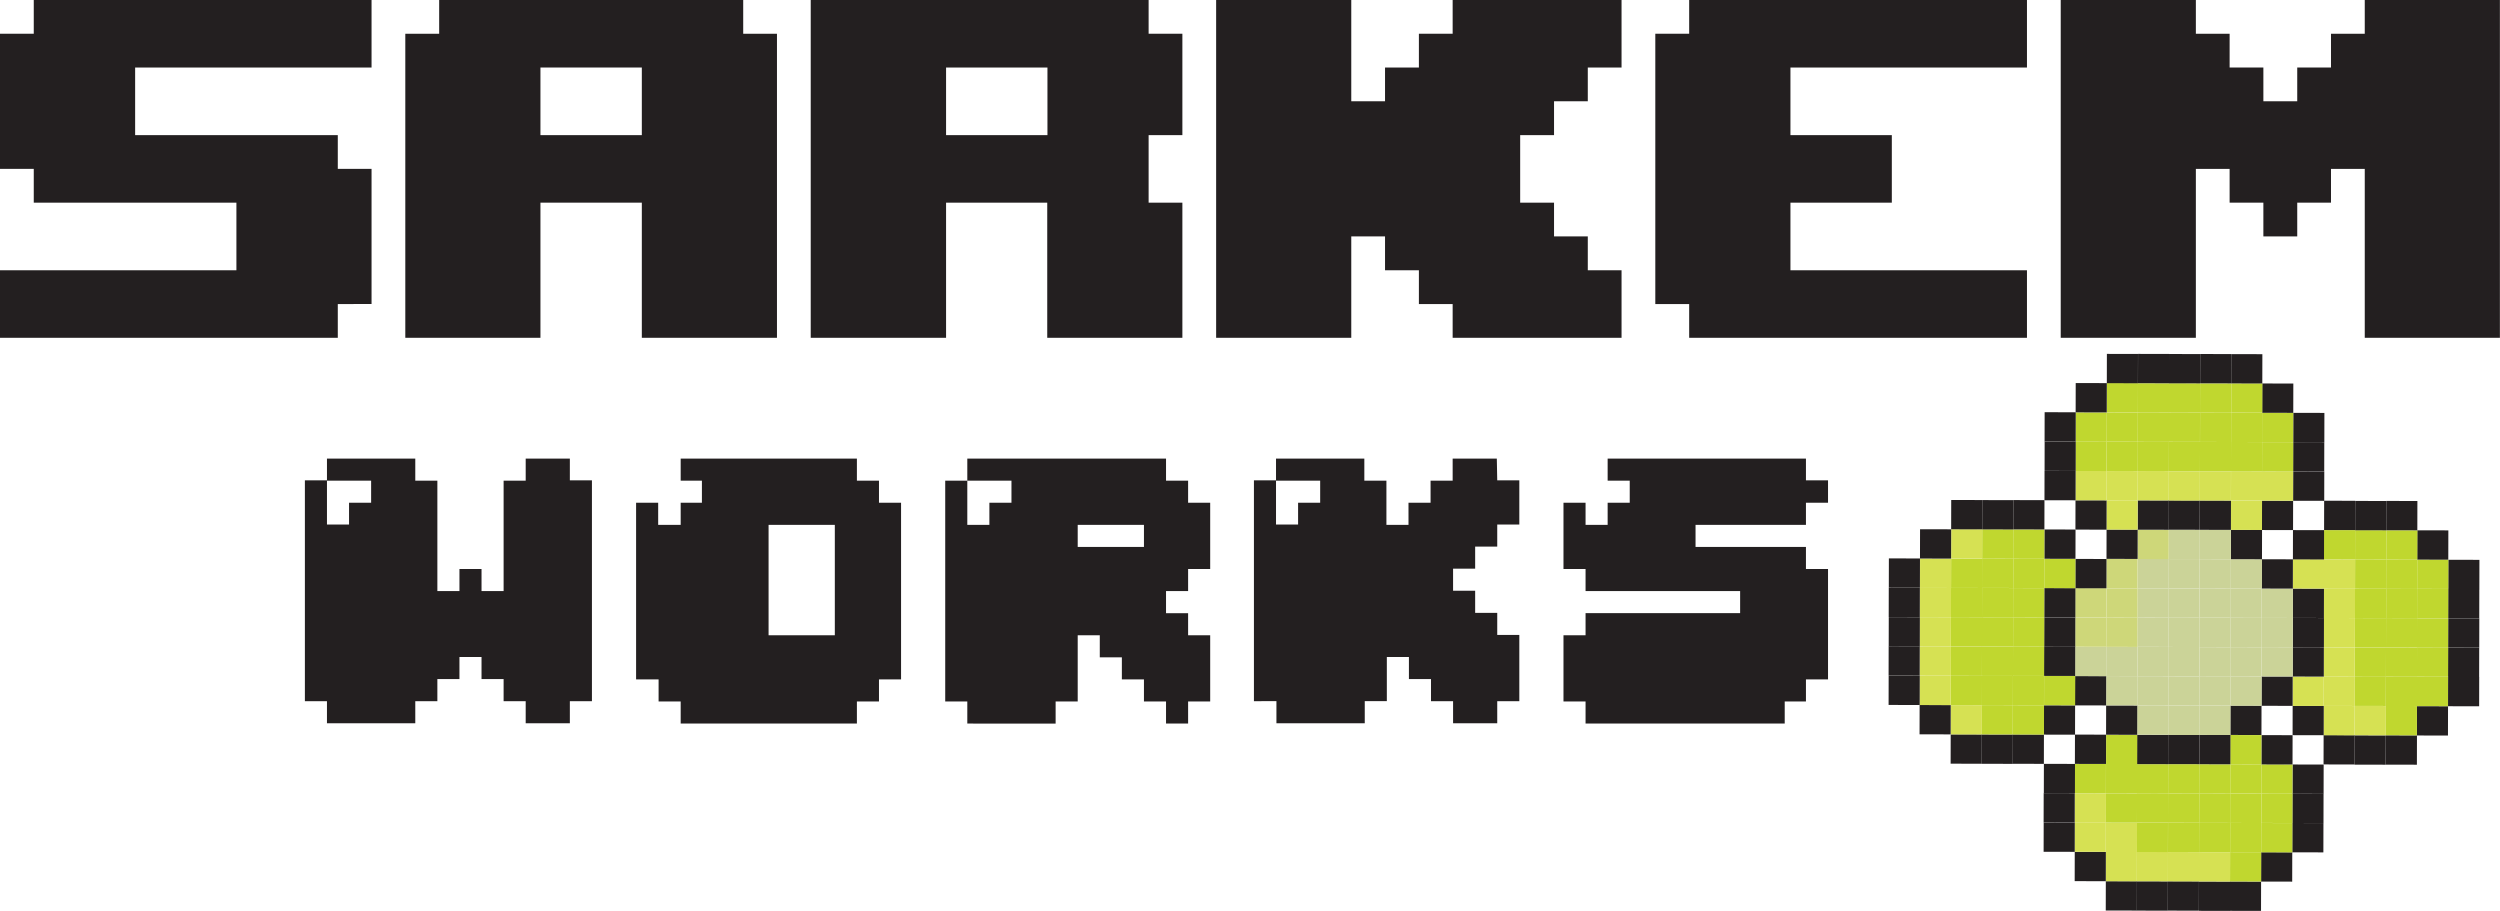 <svg id="Layer_1" data-name="Layer 1" xmlns="http://www.w3.org/2000/svg" viewBox="0 0 235.5 85.8"><defs><style>.cls-1{fill:#231f20;}.cls-2{fill:#c0d72f;}.cls-3{fill:#d6e153;}.cls-4{fill:#cbd398;}.cls-5{fill:#ced779;}</style></defs><path class="cls-1" d="M138.56,296.89h2.08v20.8h-2.08v2.08H134.4v-2.08h-2.08v-2.08h-2.08v-2.08h-2.08v2.08h-2.08v2.08H124v2.08h-8.32v-2.08H113.6v-20.8h2.08v4.16h2.08V299h2.08v-2.08h-4.16v-2.08H124v2.08h2.08v10.4h2.08v-2.08h2.08v2.08h2.08v-10.4h2.08v-2.08h4.16Z" transform="translate(-84.88 -251.64)"/><path class="cls-1" d="M167.68,299h2.08v16.64h-2.08v2.08H165.6v2.08H149v-2.08h-2.08v-2.08H144.8V299h2.08v2.08H149V299H151v-2.08H149v-2.08H165.6v2.08h2.08Zm-4.16,2.08h-6.24v10.4h6.24Z" transform="translate(-84.88 -251.64)"/><path class="cls-1" d="M196.8,299h2.08v6.24H196.8v2.08h-2.08v2.08h2.08v2.08h2.08v6.24H196.8v2.08h-2.08v-2.08h-2.08v-2.08h-2.08v-2.08h-2.08v-2.08H186.4v6.24h-2.08v2.08H176v-2.08h-2.08v-20.8H176v4.16h2.08V299h2.08v-2.08H176v-2.08h18.72v2.08h2.08Zm-4.16,4.16v-2.08H186.4v2.08Z" transform="translate(-84.88 -251.64)"/><path class="cls-1" d="M225.92,296.89H228v4.16h-2.08v2.08h-2.08v2.08h-2.08v2.08h2.08v2.08h2.08v2.08H228v6.24h-2.08v2.08h-4.16v-2.08h-2.08v-2.08H217.6v-2.08h-2.08v4.16h-2.08v2.08h-8.32v-2.08H203v-20.8h2.08v4.16h2.08V299h2.08v-2.08h-4.16v-2.08h8.32v2.08h2.08v4.16h2.08V299h2.08v-2.08h2.08v-2.08h4.16Z" transform="translate(-84.88 -251.64)"/><path class="cls-1" d="M255,296.89h2.08V299H255v2.08h-10.4v2.08H255v2.08h2.08v10.4H255v2.08H253v2.08H234.24v-2.08h-2.08v-6.24h2.08v-2.08H248.8v-2.08H234.24v-2.08h-2.08V299h2.08v2.08h2.08V299h2.08v-2.08h-2.08v-2.08H255Z" transform="translate(-84.88 -251.64)"/><path class="cls-1" d="M84.88,277.1h22.27v-6.37H88.06v-3.18H84.88V254.82h3.18v-3.18h31.82V258H97.61v6.37H116.7v3.18h3.18v12.73H116.7v3.18H84.88Z" transform="translate(-84.88 -251.64)"/><path class="cls-1" d="M135.79,283.46H123.06V254.82h3.19v-3.18h28.64v3.18h3.18v28.64H145.34V270.73h-9.55Zm0-19.09h9.55V258h-9.55Z" transform="translate(-84.88 -251.64)"/><path class="cls-1" d="M174,283.46H161.25V251.64h31.83v3.18h3.18v9.55h-3.18v6.36h3.18v12.73H183.53V270.73H174Zm0-19.09h9.55V258H174Z" transform="translate(-84.88 -251.64)"/><path class="cls-1" d="M212.17,283.46H199.44V251.64h12.73v9.54h3.18V258h3.19v-3.18h3.18v-3.18h15.91V258h-3.18v3.18h-3.18v3.19h-3.19v6.36h3.19v3.18h3.18v3.19h3.18v6.36H221.72v-3.18h-3.18V277.1h-3.19v-3.19h-3.18Z" transform="translate(-84.88 -251.64)"/><path class="cls-1" d="M244,280.28h-3.19V254.82H244v-3.18h31.82V258H253.54v6.37h9.55v6.36h-9.55v6.37h22.28v6.36H244Z" transform="translate(-84.88 -251.64)"/><path class="cls-1" d="M291.73,283.46H279V251.64h12.73v3.18h3.18V258h3.18v3.18h3.19V258h3.18v-3.18h3.18v-3.18h12.73v31.82H307.64V267.55h-3.18v3.18h-3.18v3.18h-3.19v-3.18h-3.18v-3.18h-3.18Z" transform="translate(-84.88 -251.64)"/><rect class="cls-1" x="315.56" y="315.31" width="2.76" height="2.93" transform="translate(-85.42 381.37) rotate(-89.87)"/><rect class="cls-1" x="315.56" y="312.55" width="2.76" height="2.93" transform="translate(-82.66 378.62) rotate(-89.87)"/><rect class="cls-1" x="315.57" y="309.79" width="2.76" height="2.93" transform="translate(-79.89 375.87) rotate(-89.87)"/><rect class="cls-1" x="315.58" y="307.03" width="2.76" height="2.93" transform="translate(-77.13 373.12) rotate(-89.87)"/><rect class="cls-1" x="315.58" y="304.27" width="2.76" height="2.93" transform="translate(-74.36 370.38) rotate(-89.87)"/><rect class="cls-1" x="312.62" y="318.06" width="2.76" height="2.93" transform="translate(-91.1 381.18) rotate(-89.87)"/><rect class="cls-2" x="312.63" y="315.3" width="2.76" height="2.93" transform="translate(-88.34 378.43) rotate(-89.87)"/><rect class="cls-2" x="312.64" y="312.54" width="2.76" height="2.93" transform="translate(-85.57 375.68) rotate(-89.87)"/><rect class="cls-2" x="312.64" y="309.78" width="2.76" height="2.93" transform="translate(-82.81 372.94) rotate(-89.87)"/><rect class="cls-2" x="312.65" y="307.02" width="2.76" height="2.93" transform="translate(-80.04 370.19) rotate(-89.87)"/><rect class="cls-2" x="312.66" y="304.26" width="2.76" height="2.93" transform="translate(-77.27 367.44) rotate(-89.87)"/><rect class="cls-1" x="312.66" y="301.5" width="2.76" height="2.93" transform="translate(-74.51 364.69) rotate(-89.87)"/><rect class="cls-1" x="309.69" y="320.82" width="2.76" height="2.93" transform="translate(-96.78 380.99) rotate(-89.87)"/><rect class="cls-2" x="309.7" y="318.06" width="2.76" height="2.93" transform="translate(-94.02 378.24) rotate(-89.87)"/><rect class="cls-2" x="309.7" y="315.3" width="2.76" height="2.93" transform="translate(-91.25 375.5) rotate(-89.87)"/><rect class="cls-2" x="309.71" y="312.54" width="2.76" height="2.93" transform="translate(-88.49 372.75) rotate(-89.87)"/><rect class="cls-2" x="309.72" y="309.78" width="2.76" height="2.93" transform="translate(-85.72 370) rotate(-89.87)"/><rect class="cls-2" x="309.72" y="307.02" width="2.76" height="2.93" transform="translate(-82.95 367.25) rotate(-89.87)"/><rect class="cls-2" x="309.73" y="304.26" width="2.76" height="2.93" transform="translate(-80.19 364.51) rotate(-89.87)"/><rect class="cls-2" x="309.73" y="301.5" width="2.76" height="2.93" transform="translate(-77.42 361.76) rotate(-89.87)"/><rect class="cls-1" x="309.74" y="298.74" width="2.76" height="2.93" transform="translate(-74.66 359.01) rotate(-89.87)"/><rect class="cls-1" x="306.76" y="320.81" width="2.76" height="2.93" transform="translate(-99.7 378.06) rotate(-89.87)"/><rect class="cls-3" x="306.77" y="318.05" width="2.76" height="2.93" transform="translate(-96.93 375.31) rotate(-89.87)"/><rect class="cls-2" x="306.78" y="315.29" width="2.76" height="2.93" transform="translate(-94.17 372.56) rotate(-89.87)"/><rect class="cls-2" x="306.78" y="312.53" width="2.76" height="2.93" transform="translate(-91.4 369.82) rotate(-89.87)"/><rect class="cls-2" x="306.79" y="309.77" width="2.76" height="2.93" transform="translate(-88.63 367.07) rotate(-89.87)"/><rect class="cls-2" x="306.79" y="307.01" width="2.76" height="2.93" transform="translate(-85.87 364.32) rotate(-89.87)"/><rect class="cls-2" x="306.8" y="304.25" width="2.76" height="2.93" transform="translate(-83.1 361.57) rotate(-89.87)"/><rect class="cls-2" x="306.81" y="301.49" width="2.76" height="2.93" transform="translate(-80.34 358.83) rotate(-89.87)"/><rect class="cls-1" x="306.81" y="298.73" width="2.76" height="2.93" transform="translate(-77.57 356.08) rotate(-89.87)"/><rect class="cls-1" x="303.84" y="320.8" width="2.76" height="2.93" transform="translate(-102.61 375.12) rotate(-89.87)"/><rect class="cls-3" x="303.84" y="318.04" width="2.76" height="2.93" transform="translate(-99.85 372.38) rotate(-89.87)"/><rect class="cls-3" x="303.85" y="315.28" width="2.76" height="2.93" transform="translate(-97.08 369.63) rotate(-89.87)"/><rect class="cls-3" x="303.85" y="312.52" width="2.76" height="2.93" transform="translate(-94.32 366.88) rotate(-89.87)"/><rect class="cls-3" x="303.86" y="309.76" width="2.76" height="2.93" transform="translate(-91.55 364.13) rotate(-89.87)"/><rect class="cls-3" x="303.87" y="307" width="2.76" height="2.93" transform="translate(-88.78 361.39) rotate(-89.87)"/><rect class="cls-3" x="303.87" y="304.24" width="2.76" height="2.93" transform="translate(-86.02 358.64) rotate(-89.87)"/><rect class="cls-2" x="303.88" y="301.48" width="2.76" height="2.93" transform="translate(-83.25 355.89) rotate(-89.87)"/><rect class="cls-1" x="303.89" y="298.72" width="2.76" height="2.93" transform="translate(-80.48 353.14) rotate(-89.87)"/><rect class="cls-1" x="300.89" y="329.08" width="2.76" height="2.93" transform="translate(-113.83 380.43) rotate(-89.87)"/><rect class="cls-1" x="300.9" y="326.32" width="2.76" height="2.93" transform="translate(-111.06 377.69) rotate(-89.87)"/><rect class="cls-1" x="300.9" y="323.56" width="2.76" height="2.93" transform="translate(-108.29 374.94) rotate(-89.87)"/><rect class="cls-1" x="300.91" y="318.04" width="2.76" height="2.93" transform="translate(-102.76 369.44) rotate(-89.87)"/><rect class="cls-3" x="300.92" y="315.28" width="2.76" height="2.93" transform="translate(-100 366.7) rotate(-89.87)"/><rect class="cls-1" x="300.93" y="312.52" width="2.76" height="2.93" transform="translate(-97.23 363.95) rotate(-89.87)"/><rect class="cls-1" x="300.93" y="309.76" width="2.76" height="2.93" transform="translate(-94.46 361.2) rotate(-89.87)"/><rect class="cls-1" x="300.94" y="307" width="2.76" height="2.93" transform="translate(-91.7 358.45) rotate(-89.87)"/><rect class="cls-3" x="300.95" y="304.24" width="2.76" height="2.93" transform="translate(-88.93 355.7) rotate(-89.87)"/><rect class="cls-1" x="300.95" y="301.48" width="2.76" height="2.93" transform="translate(-86.17 352.96) rotate(-89.87)"/><rect class="cls-1" x="300.96" y="295.96" width="2.76" height="2.93" transform="translate(-80.63 347.46) rotate(-89.87)"/><rect class="cls-1" x="300.97" y="293.2" width="2.76" height="2.93" transform="translate(-77.87 344.71) rotate(-89.87)"/><rect class="cls-1" x="300.98" y="290.44" width="2.76" height="2.93" transform="translate(-75.1 341.97) rotate(-89.87)"/><rect class="cls-1" x="297.96" y="331.83" width="2.76" height="2.93" transform="translate(-119.51 380.25) rotate(-89.87)"/><rect class="cls-2" x="297.96" y="329.07" width="2.76" height="2.93" transform="translate(-116.74 377.5) rotate(-89.87)"/><rect class="cls-2" x="297.97" y="326.31" width="2.76" height="2.93" transform="translate(-113.97 374.75) rotate(-89.87)"/><rect class="cls-2" x="297.97" y="323.55" width="2.76" height="2.93" transform="translate(-111.21 372) rotate(-89.87)"/><rect class="cls-1" x="297.98" y="320.79" width="2.76" height="2.93" transform="translate(-108.44 369.26) rotate(-89.87)"/><rect class="cls-1" x="297.99" y="315.27" width="2.76" height="2.93" transform="translate(-102.91 363.76) rotate(-89.87)"/><rect class="cls-4" x="298" y="312.51" width="2.76" height="2.93" transform="translate(-100.14 361.01) rotate(-89.87)"/><rect class="cls-4" x="298.01" y="309.75" width="2.76" height="2.93" transform="translate(-97.38 358.27) rotate(-89.87)"/><rect class="cls-4" x="298.01" y="306.99" width="2.76" height="2.93" transform="translate(-94.61 355.52) rotate(-89.87)"/><rect class="cls-1" x="298.02" y="304.23" width="2.76" height="2.93" transform="translate(-91.85 352.77) rotate(-89.87)"/><rect class="cls-1" x="298.03" y="298.71" width="2.76" height="2.93" transform="translate(-86.31 347.28) rotate(-89.87)"/><rect class="cls-3" x="298.04" y="295.95" width="2.76" height="2.93" transform="translate(-83.55 344.53) rotate(-89.87)"/><rect class="cls-2" x="298.04" y="293.19" width="2.76" height="2.93" transform="translate(-80.78 341.78) rotate(-89.87)"/><rect class="cls-2" x="298.05" y="290.43" width="2.76" height="2.93" transform="translate(-78.02 339.03) rotate(-89.87)"/><rect class="cls-1" x="298.06" y="287.67" width="2.76" height="2.93" transform="translate(-75.25 336.29) rotate(-89.87)"/><rect class="cls-1" x="295.02" y="334.58" width="2.76" height="2.93" transform="translate(-125.19 380.06) rotate(-89.87)"/><rect class="cls-2" x="295.03" y="331.82" width="2.76" height="2.93" transform="translate(-122.42 377.31) rotate(-89.87)"/><rect class="cls-2" x="295.03" y="329.06" width="2.76" height="2.93" transform="translate(-119.65 374.56) rotate(-89.87)"/><rect class="cls-2" x="295.04" y="326.3" width="2.76" height="2.93" transform="translate(-116.89 371.82) rotate(-89.87)"/><rect class="cls-2" x="295.05" y="323.54" width="2.76" height="2.93" transform="translate(-114.12 369.07) rotate(-89.87)"/><rect class="cls-2" x="295.05" y="320.78" width="2.76" height="2.93" transform="translate(-111.36 366.32) rotate(-89.87)"/><rect class="cls-1" x="295.06" y="318.02" width="2.76" height="2.93" transform="translate(-108.59 363.57) rotate(-89.87)"/><rect class="cls-4" x="295.07" y="315.26" width="2.76" height="2.93" transform="translate(-105.82 360.83) rotate(-89.87)"/><rect class="cls-4" x="295.07" y="312.5" width="2.76" height="2.93" transform="translate(-103.06 358.08) rotate(-89.87)"/><rect class="cls-4" x="295.08" y="309.74" width="2.76" height="2.93" transform="translate(-100.29 355.33) rotate(-89.87)"/><rect class="cls-4" x="295.08" y="306.98" width="2.76" height="2.93" transform="translate(-97.53 352.58) rotate(-89.87)"/><rect class="cls-4" x="295.09" y="304.23" width="2.76" height="2.93" transform="translate(-94.76 349.84) rotate(-89.87)"/><rect class="cls-1" x="295.1" y="301.47" width="2.76" height="2.93" transform="translate(-91.99 347.09) rotate(-89.87)"/><rect class="cls-3" x="295.1" y="298.71" width="2.76" height="2.93" transform="translate(-89.23 344.34) rotate(-89.87)"/><rect class="cls-3" x="295.11" y="295.95" width="2.76" height="2.93" transform="translate(-86.46 341.59) rotate(-89.87)"/><rect class="cls-2" x="295.12" y="293.19" width="2.76" height="2.93" transform="translate(-83.7 338.85) rotate(-89.87)"/><rect class="cls-2" x="295.12" y="290.43" width="2.76" height="2.93" transform="translate(-80.93 336.1) rotate(-89.87)"/><rect class="cls-2" x="295.13" y="287.67" width="2.76" height="2.93" transform="translate(-78.16 333.35) rotate(-89.87)"/><rect class="cls-1" x="295.13" y="284.91" width="2.76" height="2.93" transform="translate(-75.4 330.6) rotate(-89.87)"/><rect class="cls-1" x="292.09" y="334.58" width="2.76" height="2.93" transform="translate(-128.1 377.13) rotate(-89.87)"/><rect class="cls-3" x="292.1" y="331.82" width="2.76" height="2.93" transform="translate(-125.34 374.38) rotate(-89.87)"/><rect class="cls-2" x="292.11" y="329.06" width="2.76" height="2.93" transform="translate(-122.57 371.63) rotate(-89.87)"/><rect class="cls-2" x="292.11" y="326.3" width="2.76" height="2.93" transform="translate(-119.8 368.88) rotate(-89.87)"/><rect class="cls-2" x="292.12" y="323.54" width="2.76" height="2.93" transform="translate(-117.04 366.14) rotate(-89.87)"/><rect class="cls-1" x="292.13" y="320.78" width="2.76" height="2.93" transform="translate(-114.27 363.39) rotate(-89.87)"/><rect class="cls-4" x="292.13" y="318.02" width="2.76" height="2.93" transform="translate(-111.51 360.64) rotate(-89.87)"/><rect class="cls-4" x="292.14" y="315.26" width="2.76" height="2.93" transform="translate(-108.74 357.89) rotate(-89.87)"/><rect class="cls-4" x="292.14" y="312.5" width="2.76" height="2.93" transform="translate(-105.97 355.15) rotate(-89.87)"/><rect class="cls-4" x="292.15" y="309.74" width="2.76" height="2.93" transform="translate(-103.21 352.4) rotate(-89.87)"/><rect class="cls-4" x="292.16" y="306.98" width="2.76" height="2.93" transform="translate(-100.44 349.65) rotate(-89.87)"/><rect class="cls-4" x="292.16" y="304.22" width="2.76" height="2.93" transform="translate(-97.67 346.9) rotate(-89.87)"/><rect class="cls-4" x="292.17" y="301.46" width="2.76" height="2.93" transform="translate(-94.91 344.15) rotate(-89.87)"/><rect class="cls-1" x="292.18" y="298.7" width="2.76" height="2.93" transform="translate(-92.14 341.41) rotate(-89.87)"/><rect class="cls-3" x="292.18" y="295.94" width="2.76" height="2.93" transform="translate(-89.38 338.66) rotate(-89.87)"/><rect class="cls-2" x="292.19" y="293.18" width="2.76" height="2.93" transform="translate(-86.61 335.91) rotate(-89.87)"/><rect class="cls-2" x="292.19" y="290.42" width="2.76" height="2.93" transform="translate(-83.84 333.16) rotate(-89.87)"/><rect class="cls-2" x="292.2" y="287.66" width="2.76" height="2.93" transform="translate(-81.08 330.42) rotate(-89.87)"/><rect class="cls-1" x="292.21" y="284.9" width="2.76" height="2.93" transform="translate(-78.31 327.67) rotate(-89.87)"/><rect class="cls-1" x="289.17" y="334.57" width="2.76" height="2.93" transform="translate(-131.02 374.19) rotate(-89.87)"/><rect class="cls-3" x="289.17" y="331.81" width="2.76" height="2.93" transform="translate(-128.25 371.44) rotate(-89.87)"/><rect class="cls-2" x="289.18" y="329.05" width="2.76" height="2.93" transform="translate(-125.48 368.7) rotate(-89.87)"/><rect class="cls-2" x="289.19" y="326.29" width="2.76" height="2.93" transform="translate(-122.72 365.95) rotate(-89.87)"/><rect class="cls-2" x="289.19" y="323.53" width="2.76" height="2.93" transform="translate(-119.95 363.2) rotate(-89.87)"/><rect class="cls-1" x="289.2" y="320.77" width="2.76" height="2.93" transform="translate(-117.19 360.45) rotate(-89.87)"/><rect class="cls-4" x="289.2" y="318.01" width="2.76" height="2.93" transform="translate(-114.42 357.71) rotate(-89.87)"/><rect class="cls-4" x="289.21" y="315.25" width="2.76" height="2.93" transform="translate(-111.65 354.96) rotate(-89.87)"/><rect class="cls-4" x="289.22" y="312.49" width="2.76" height="2.93" transform="translate(-108.89 352.21) rotate(-89.87)"/><rect class="cls-4" x="289.22" y="309.73" width="2.76" height="2.93" transform="translate(-106.12 349.46) rotate(-89.87)"/><rect class="cls-4" x="289.23" y="306.97" width="2.76" height="2.93" transform="translate(-103.36 346.72) rotate(-89.87)"/><rect class="cls-4" x="289.24" y="304.21" width="2.76" height="2.93" transform="translate(-100.59 343.97) rotate(-89.87)"/><rect class="cls-4" x="289.24" y="301.45" width="2.76" height="2.93" transform="translate(-97.82 341.22) rotate(-89.87)"/><rect class="cls-1" x="289.25" y="298.69" width="2.76" height="2.93" transform="translate(-95.06 338.47) rotate(-89.87)"/><rect class="cls-3" x="289.25" y="295.93" width="2.76" height="2.93" transform="translate(-92.29 335.73) rotate(-89.87)"/><rect class="cls-2" x="289.26" y="293.17" width="2.76" height="2.93" transform="translate(-89.52 332.98) rotate(-89.87)"/><rect class="cls-2" x="289.27" y="290.41" width="2.76" height="2.93" transform="translate(-86.76 330.23) rotate(-89.87)"/><rect class="cls-2" x="289.27" y="287.65" width="2.76" height="2.93" transform="translate(-83.99 327.48) rotate(-89.87)"/><rect class="cls-1" x="289.28" y="284.89" width="2.76" height="2.93" transform="translate(-81.23 324.74) rotate(-89.87)"/><rect class="cls-1" x="286.24" y="334.56" width="2.76" height="2.93" transform="translate(-133.93 371.26) rotate(-89.87)"/><rect class="cls-3" x="286.25" y="331.8" width="2.76" height="2.93" transform="translate(-131.16 368.51) rotate(-89.87)"/><rect class="cls-2" x="286.25" y="329.04" width="2.76" height="2.93" transform="translate(-128.4 365.76) rotate(-89.87)"/><rect class="cls-2" x="286.26" y="326.28" width="2.76" height="2.93" transform="translate(-125.63 363.01) rotate(-89.87)"/><rect class="cls-2" x="286.26" y="323.52" width="2.76" height="2.93" transform="translate(-122.87 360.27) rotate(-89.87)"/><rect class="cls-1" x="286.27" y="320.76" width="2.76" height="2.93" transform="translate(-120.1 357.52) rotate(-89.87)"/><rect class="cls-4" x="286.28" y="318" width="2.76" height="2.93" transform="translate(-117.33 354.77) rotate(-89.87)"/><rect class="cls-4" x="286.28" y="315.25" width="2.76" height="2.93" transform="translate(-114.57 352.02) rotate(-89.87)"/><rect class="cls-4" x="286.29" y="312.49" width="2.76" height="2.93" transform="translate(-111.8 349.28) rotate(-89.87)"/><rect class="cls-4" x="286.3" y="309.73" width="2.76" height="2.93" transform="translate(-109.04 346.53) rotate(-89.87)"/><rect class="cls-4" x="286.3" y="306.97" width="2.76" height="2.93" transform="translate(-106.27 343.78) rotate(-89.87)"/><rect class="cls-4" x="286.31" y="304.21" width="2.76" height="2.93" transform="translate(-103.5 341.03) rotate(-89.87)"/><rect class="cls-5" x="286.31" y="301.45" width="2.76" height="2.93" transform="translate(-100.74 338.29) rotate(-89.87)"/><rect class="cls-1" x="286.32" y="298.69" width="2.76" height="2.93" transform="translate(-97.97 335.54) rotate(-89.87)"/><rect class="cls-3" x="286.33" y="295.93" width="2.76" height="2.93" transform="translate(-95.21 332.79) rotate(-89.87)"/><rect class="cls-2" x="286.33" y="293.17" width="2.76" height="2.93" transform="translate(-92.44 330.04) rotate(-89.87)"/><rect class="cls-2" x="286.34" y="290.41" width="2.76" height="2.93" transform="translate(-89.67 327.3) rotate(-89.87)"/><rect class="cls-2" x="286.34" y="287.65" width="2.76" height="2.93" transform="translate(-86.91 324.55) rotate(-89.87)"/><rect class="cls-1" x="286.35" y="284.89" width="2.76" height="2.93" transform="translate(-84.14 321.8) rotate(-89.87)"/><rect class="cls-1" x="283.31" y="334.56" width="2.76" height="2.93" transform="translate(-136.84 368.32) rotate(-89.87)"/><rect class="cls-3" x="283.32" y="331.8" width="2.76" height="2.93" transform="translate(-134.08 365.58) rotate(-89.87)"/><rect class="cls-3" x="283.32" y="329.04" width="2.76" height="2.93" transform="translate(-131.31 362.83) rotate(-89.87)"/><rect class="cls-2" x="283.33" y="326.28" width="2.76" height="2.93" transform="translate(-128.55 360.08) rotate(-89.87)"/><rect class="cls-2" x="283.34" y="323.52" width="2.76" height="2.93" transform="translate(-125.78 357.33) rotate(-89.87)"/><rect class="cls-2" x="283.34" y="320.76" width="2.76" height="2.93" transform="translate(-123.01 354.59) rotate(-89.87)"/><rect class="cls-1" x="283.35" y="318" width="2.76" height="2.93" transform="translate(-120.25 351.84) rotate(-89.87)"/><rect class="cls-4" x="283.36" y="315.24" width="2.76" height="2.93" transform="translate(-117.48 349.09) rotate(-89.87)"/><rect class="cls-4" x="283.36" y="312.48" width="2.76" height="2.93" transform="translate(-114.72 346.34) rotate(-89.87)"/><rect class="cls-5" x="283.37" y="309.72" width="2.76" height="2.93" transform="translate(-111.95 343.6) rotate(-89.87)"/><rect class="cls-5" x="283.37" y="306.96" width="2.76" height="2.93" transform="translate(-109.18 340.85) rotate(-89.87)"/><rect class="cls-5" x="283.38" y="304.2" width="2.76" height="2.93" transform="translate(-106.42 338.1) rotate(-89.87)"/><rect class="cls-1" x="283.39" y="301.44" width="2.76" height="2.93" transform="translate(-103.65 335.35) rotate(-89.87)"/><rect class="cls-3" x="283.39" y="298.68" width="2.76" height="2.93" transform="translate(-100.89 332.6) rotate(-89.87)"/><rect class="cls-3" x="283.4" y="295.92" width="2.76" height="2.93" transform="translate(-98.12 329.86) rotate(-89.87)"/><rect class="cls-2" x="283.4" y="293.16" width="2.76" height="2.93" transform="translate(-95.35 327.11) rotate(-89.87)"/><rect class="cls-2" x="283.41" y="290.4" width="2.76" height="2.93" transform="translate(-92.59 324.36) rotate(-89.87)"/><rect class="cls-2" x="283.42" y="287.64" width="2.76" height="2.93" transform="translate(-89.82 321.61) rotate(-89.87)"/><rect class="cls-1" x="283.42" y="284.88" width="2.76" height="2.93" transform="translate(-87.06 318.87) rotate(-89.87)"/><rect class="cls-1" x="280.39" y="331.79" width="2.76" height="2.93" transform="translate(-136.99 362.64) rotate(-89.87)"/><rect class="cls-3" x="280.4" y="329.03" width="2.76" height="2.93" transform="translate(-134.23 359.89) rotate(-89.87)"/><rect class="cls-3" x="280.4" y="326.27" width="2.76" height="2.93" transform="translate(-131.46 357.15) rotate(-89.87)"/><rect class="cls-2" x="280.41" y="323.51" width="2.76" height="2.93" transform="translate(-128.7 354.4) rotate(-89.87)"/><rect class="cls-1" x="280.42" y="320.75" width="2.76" height="2.93" transform="translate(-125.93 351.65) rotate(-89.87)"/><rect class="cls-1" x="280.43" y="315.23" width="2.76" height="2.93" transform="translate(-120.4 346.16) rotate(-89.87)"/><rect class="cls-4" x="280.43" y="312.47" width="2.76" height="2.93" transform="translate(-117.63 343.41) rotate(-89.87)"/><rect class="cls-5" x="280.44" y="309.71" width="2.76" height="2.93" transform="translate(-114.86 340.66) rotate(-89.87)"/><rect class="cls-5" x="280.45" y="306.95" width="2.76" height="2.93" transform="translate(-112.1 337.91) rotate(-89.87)"/><rect class="cls-1" x="280.45" y="304.19" width="2.76" height="2.93" transform="translate(-109.33 335.17) rotate(-89.87)"/><rect class="cls-1" x="280.46" y="298.67" width="2.76" height="2.93" transform="translate(-103.8 329.67) rotate(-89.87)"/><rect class="cls-3" x="280.47" y="295.91" width="2.76" height="2.93" transform="translate(-101.03 326.92) rotate(-89.87)"/><rect class="cls-2" x="280.48" y="293.15" width="2.76" height="2.93" transform="translate(-98.27 324.18) rotate(-89.87)"/><rect class="cls-2" x="280.48" y="290.39" width="2.76" height="2.93" transform="translate(-95.5 321.43) rotate(-89.87)"/><rect class="cls-1" x="280.49" y="287.63" width="2.76" height="2.93" transform="translate(-92.74 318.68) rotate(-89.87)"/><rect class="cls-1" x="277.47" y="329.02" width="2.76" height="2.93" transform="translate(-137.14 356.96) rotate(-89.87)"/><rect class="cls-1" x="277.48" y="326.26" width="2.76" height="2.93" transform="translate(-134.38 354.21) rotate(-89.87)"/><rect class="cls-1" x="277.48" y="323.51" width="2.76" height="2.93" transform="translate(-131.61 351.46) rotate(-89.87)"/><rect class="cls-1" x="277.49" y="317.99" width="2.76" height="2.93" transform="translate(-126.08 345.97) rotate(-89.87)"/><rect class="cls-2" x="277.5" y="315.23" width="2.76" height="2.93" transform="translate(-123.31 343.22) rotate(-89.87)"/><rect class="cls-1" x="277.51" y="312.47" width="2.76" height="2.93" transform="translate(-120.55 340.47) rotate(-89.87)"/><rect class="cls-1" x="277.51" y="309.71" width="2.76" height="2.93" transform="translate(-117.78 337.73) rotate(-89.87)"/><rect class="cls-1" x="277.52" y="306.95" width="2.76" height="2.93" transform="translate(-115.01 334.98) rotate(-89.87)"/><rect class="cls-2" x="277.52" y="304.19" width="2.76" height="2.93" transform="translate(-112.25 332.23) rotate(-89.87)"/><rect class="cls-1" x="277.53" y="301.43" width="2.76" height="2.93" transform="translate(-109.48 329.48) rotate(-89.87)"/><rect class="cls-1" x="277.54" y="295.91" width="2.76" height="2.93" transform="translate(-103.95 323.99) rotate(-89.87)"/><rect class="cls-1" x="277.55" y="293.15" width="2.76" height="2.93" transform="translate(-101.18 321.24) rotate(-89.87)"/><rect class="cls-1" x="277.56" y="290.39" width="2.76" height="2.93" transform="translate(-98.42 318.49) rotate(-89.87)"/><rect class="cls-1" x="274.56" y="320.74" width="2.76" height="2.93" transform="translate(-131.76 345.78) rotate(-89.87)"/><rect class="cls-2" x="274.57" y="317.98" width="2.76" height="2.93" transform="translate(-128.99 343.04) rotate(-89.87)"/><rect class="cls-2" x="274.57" y="315.22" width="2.76" height="2.93" transform="translate(-126.23 340.29) rotate(-89.87)"/><rect class="cls-2" x="274.58" y="312.46" width="2.76" height="2.93" transform="translate(-123.46 337.54) rotate(-89.87)"/><rect class="cls-2" x="274.58" y="309.7" width="2.76" height="2.93" transform="translate(-120.69 334.79) rotate(-89.87)"/><rect class="cls-2" x="274.59" y="306.94" width="2.76" height="2.93" transform="translate(-117.93 332.05) rotate(-89.87)"/><rect class="cls-2" x="274.6" y="304.18" width="2.76" height="2.93" transform="translate(-115.16 329.3) rotate(-89.87)"/><rect class="cls-2" x="274.6" y="301.42" width="2.76" height="2.93" transform="translate(-112.4 326.55) rotate(-89.87)"/><rect class="cls-1" x="274.61" y="298.66" width="2.76" height="2.93" transform="translate(-109.63 323.8) rotate(-89.87)"/><rect class="cls-1" x="271.63" y="320.73" width="2.76" height="2.93" transform="translate(-134.67 342.85) rotate(-89.87)"/><rect class="cls-2" x="271.64" y="317.97" width="2.76" height="2.93" transform="translate(-131.91 340.1) rotate(-89.87)"/><rect class="cls-2" x="271.64" y="315.21" width="2.76" height="2.93" transform="translate(-129.14 337.35) rotate(-89.87)"/><rect class="cls-2" x="271.65" y="312.45" width="2.76" height="2.93" transform="translate(-126.37 334.61) rotate(-89.87)"/><rect class="cls-2" x="271.66" y="309.69" width="2.76" height="2.93" transform="translate(-123.61 331.86) rotate(-89.87)"/><rect class="cls-2" x="271.66" y="306.93" width="2.76" height="2.93" transform="translate(-120.84 329.11) rotate(-89.87)"/><rect class="cls-2" x="271.67" y="304.17" width="2.76" height="2.93" transform="translate(-118.08 326.36) rotate(-89.87)"/><rect class="cls-2" x="271.68" y="301.41" width="2.76" height="2.93" transform="translate(-115.31 323.62) rotate(-89.87)"/><rect class="cls-1" x="271.68" y="298.65" width="2.76" height="2.93" transform="translate(-112.54 320.87) rotate(-89.87)"/><rect class="cls-1" x="268.7" y="320.73" width="2.76" height="2.93" transform="translate(-137.59 339.91) rotate(-89.87)"/><rect class="cls-3" x="268.71" y="317.97" width="2.76" height="2.93" transform="translate(-134.82 337.17) rotate(-89.87)"/><rect class="cls-2" x="268.72" y="315.21" width="2.76" height="2.93" transform="translate(-132.05 334.42) rotate(-89.87)"/><rect class="cls-2" x="268.72" y="312.45" width="2.76" height="2.93" transform="translate(-129.29 331.67) rotate(-89.87)"/><rect class="cls-2" x="268.73" y="309.69" width="2.76" height="2.93" transform="translate(-126.52 328.92) rotate(-89.87)"/><rect class="cls-2" x="268.74" y="306.93" width="2.76" height="2.93" transform="translate(-123.76 326.18) rotate(-89.87)"/><rect class="cls-2" x="268.74" y="304.17" width="2.76" height="2.93" transform="translate(-120.99 323.43) rotate(-89.87)"/><rect class="cls-3" x="268.75" y="301.41" width="2.76" height="2.93" transform="translate(-118.22 320.68) rotate(-89.87)"/><rect class="cls-1" x="268.75" y="298.65" width="2.76" height="2.93" transform="translate(-115.46 317.93) rotate(-89.87)"/><rect class="cls-1" x="265.78" y="317.96" width="2.76" height="2.93" transform="translate(-137.74 334.23) rotate(-89.87)"/><rect class="cls-3" x="265.79" y="315.2" width="2.76" height="2.93" transform="translate(-134.97 331.49) rotate(-89.87)"/><rect class="cls-3" x="265.8" y="312.44" width="2.76" height="2.93" transform="translate(-132.2 328.74) rotate(-89.87)"/><rect class="cls-3" x="265.8" y="309.68" width="2.76" height="2.93" transform="translate(-129.44 325.99) rotate(-89.87)"/><rect class="cls-3" x="265.81" y="306.92" width="2.76" height="2.93" transform="translate(-126.67 323.24) rotate(-89.87)"/><rect class="cls-3" x="265.81" y="304.16" width="2.76" height="2.93" transform="translate(-123.9 320.5) rotate(-89.87)"/><rect class="cls-1" x="265.82" y="301.4" width="2.76" height="2.93" transform="translate(-121.14 317.75) rotate(-89.87)"/><rect class="cls-1" x="262.86" y="315.19" width="2.76" height="2.93" transform="translate(-137.88 328.55) rotate(-89.87)"/><rect class="cls-1" x="262.87" y="312.43" width="2.76" height="2.93" transform="translate(-135.12 325.8) rotate(-89.87)"/><rect class="cls-1" x="262.87" y="309.67" width="2.76" height="2.93" transform="translate(-132.35 323.06) rotate(-89.87)"/><rect class="cls-1" x="262.88" y="306.91" width="2.76" height="2.93" transform="translate(-129.59 320.31) rotate(-89.87)"/><rect class="cls-1" x="262.89" y="304.15" width="2.76" height="2.93" transform="translate(-126.82 317.56) rotate(-89.87)"/></svg>